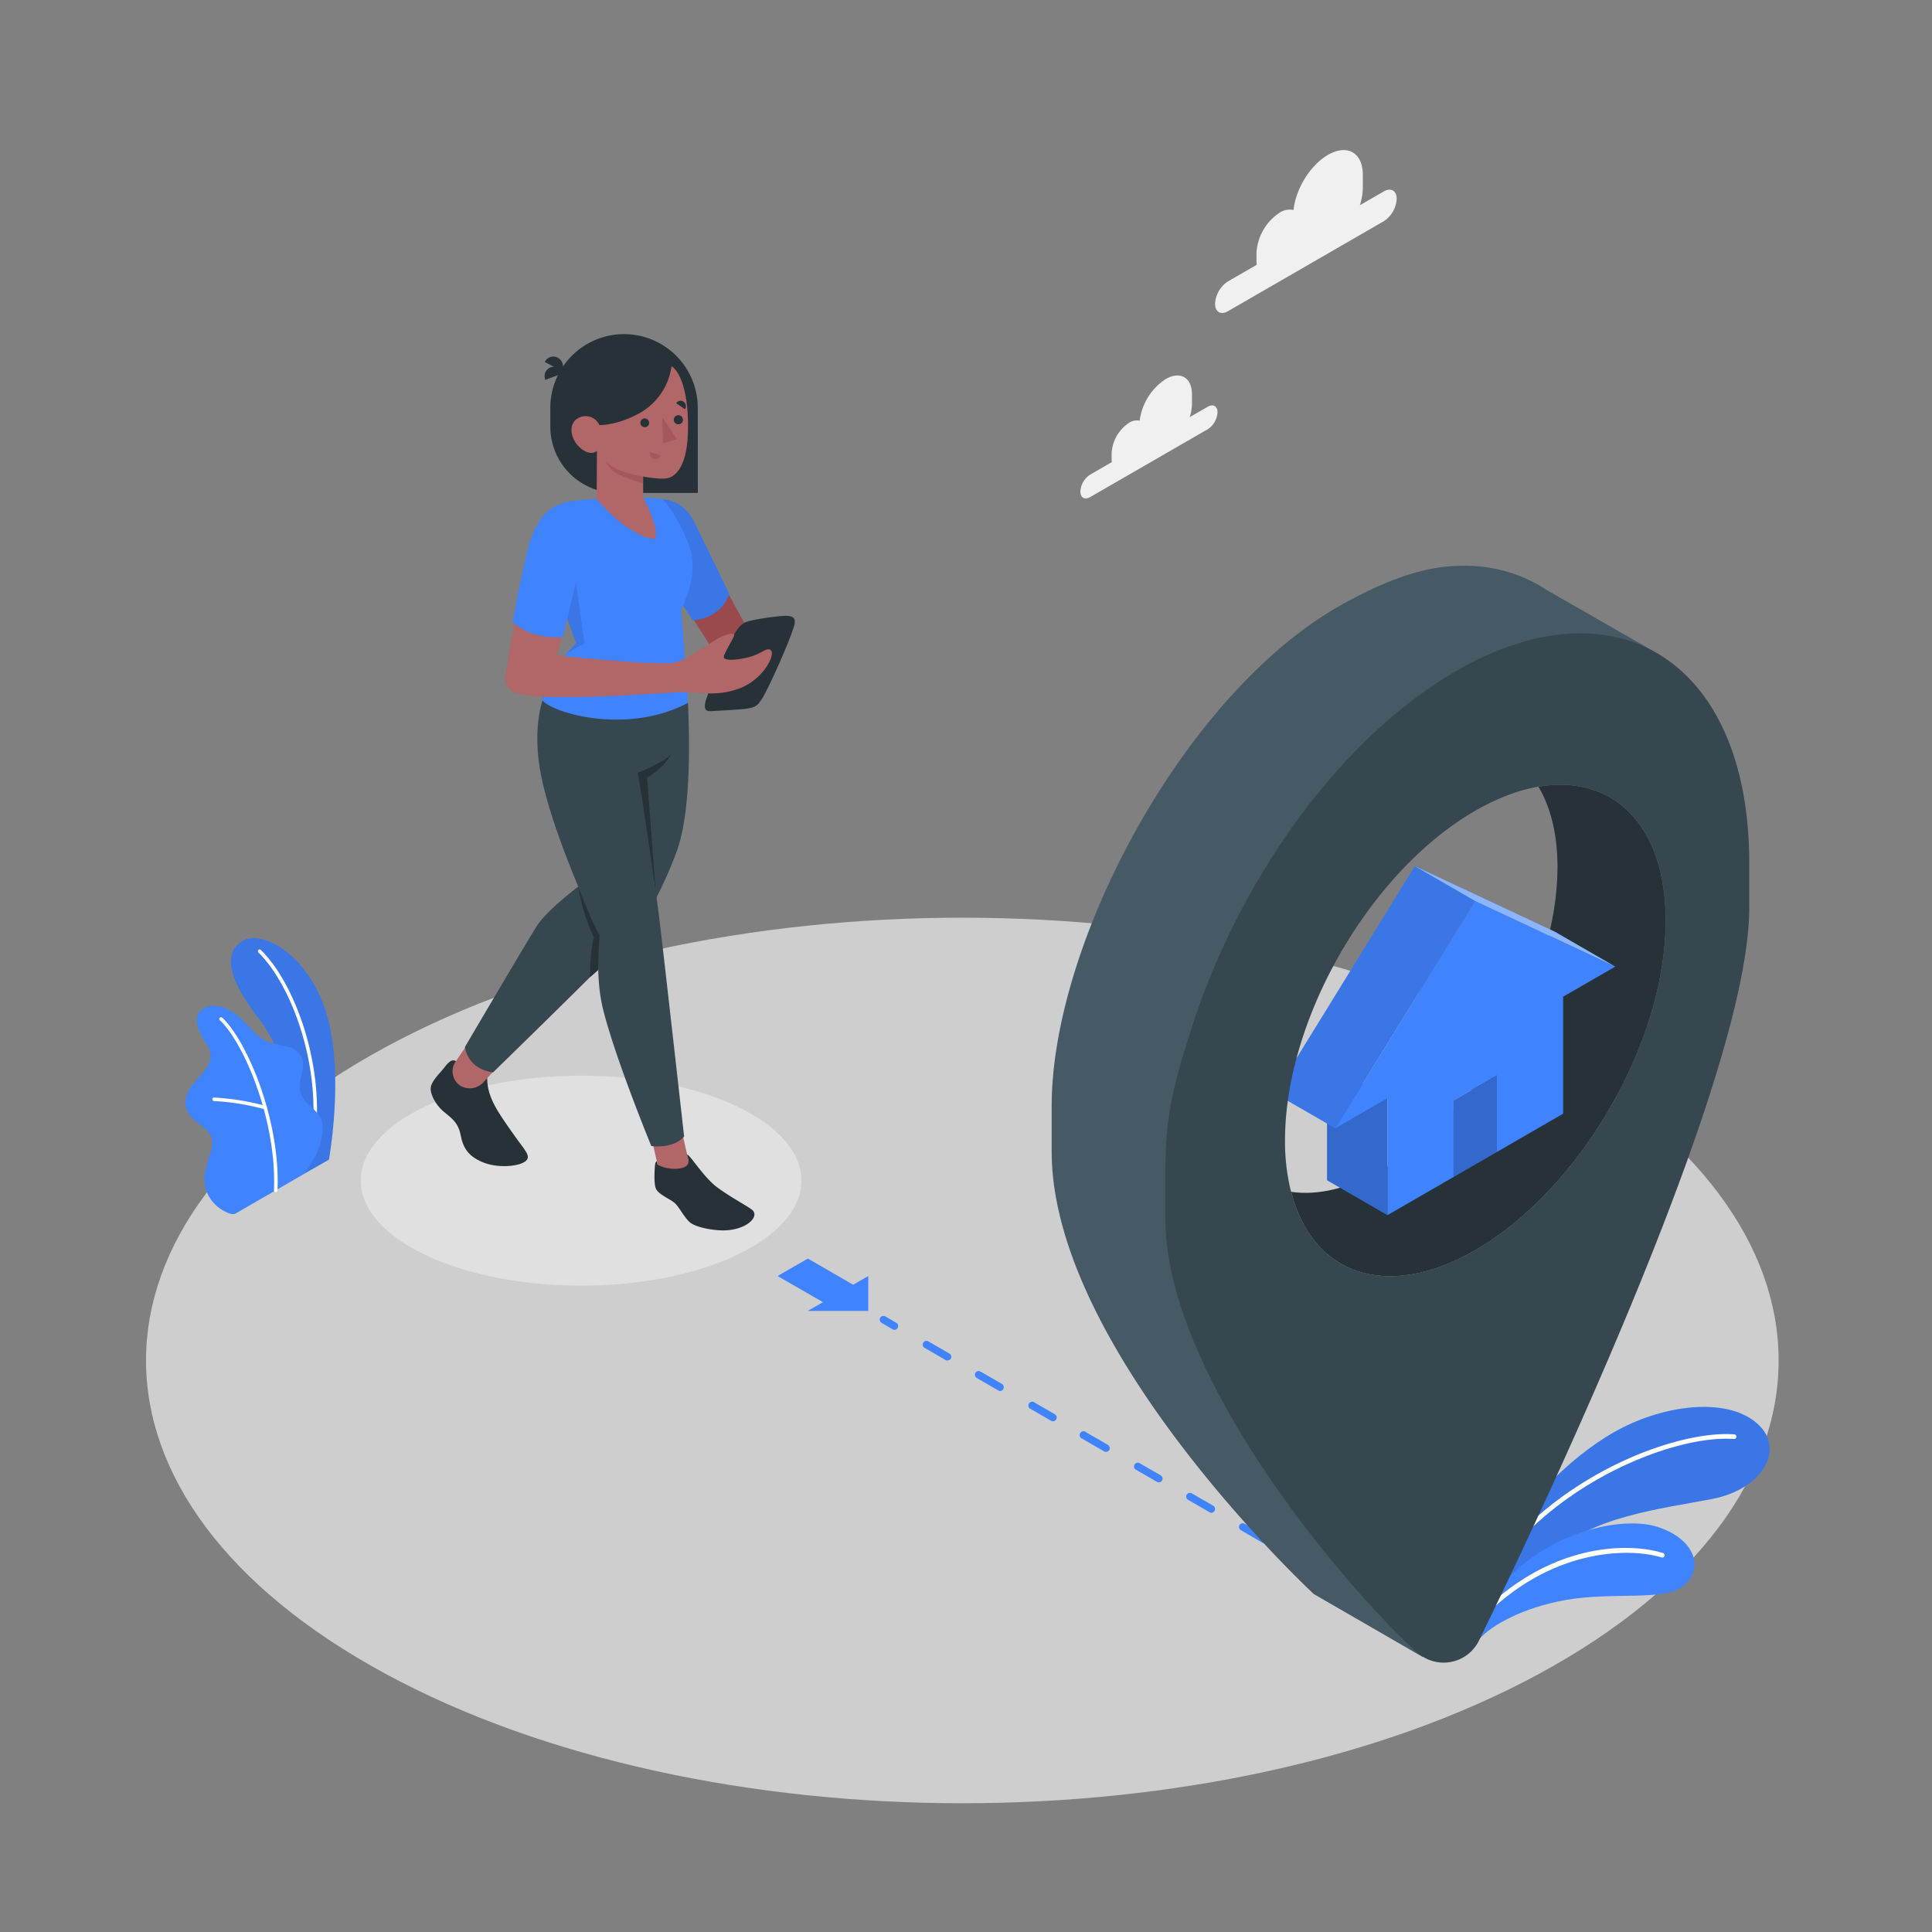 <svg xmlns="http://www.w3.org/2000/svg" viewBox="0 0 500 500"><rect x="0" y="0" width="500" height="500" fill="#808080" stroke="none"/><g id="freepik--Floor--inject-1--inject-170"><path id="freepik--floor--inject-1--inject-170" d="M99.67,433.12c82.5,44.74,216.26,44.75,298.76,0s82.5-117.31,0-162.06-216.26-44.75-298.76,0S17.16,388.37,99.67,433.12Z" style="fill:#f0f0f0;opacity:0.7"></path></g><g id="freepik--Shadow--inject-1--inject-170"><ellipse id="freepik--shadow--inject-1--inject-170" cx="150.39" cy="305.55" rx="57.03" ry="27.18" style="fill:#e0e0e0"></ellipse></g><g id="freepik--Plants--inject-1--inject-170"><g id="freepik--plants--inject-1--inject-170"><g id="freepik--plants--inject-1--inject-170"><path d="M78.72,303.78l6.41-3.66s3.08-16.94.78-31.5c-3.24-20.48-17.18-27.54-22.24-25.51s-6.25,8.1,2.89,19.93C72,270,78.9,284.78,78.72,303.78Z" style="fill:#4083FF"></path><g style="opacity:0.1"><path d="M78.72,303.78l6.41-3.66s3.08-16.94.78-31.5c-3.24-20.48-17.18-27.54-22.24-25.51s-6.25,8.1,2.89,19.93C72,270,78.9,284.78,78.72,303.78Z"></path></g><path d="M81.05,295.65H81a.47.47,0,0,1-.39-.52C83.24,276,75.53,255,66.87,246.5a.46.46,0,0,1,.64-.66c8.82,8.62,16.68,30,14,49.42A.46.46,0,0,1,81.05,295.65Z" style="fill:#fff"></path><path d="M60.94,314.06c-1,.58-3.1-.69-3.9-1.23a9.72,9.72,0,0,1-3.22-3.69,9.1,9.1,0,0,1-.8-5.44,20.59,20.59,0,0,1,.69-2.89l.81-2.81a7.24,7.24,0,0,0,.41-2.83c-.25-1.92-2-3.27-3.5-4.43-1.72-1.28-3.5-3-3.49-5.29a8.14,8.14,0,0,1,2-4.84c1.1-1.4,2.41-2.63,3.41-4.11a5.74,5.74,0,0,0,1.17-3.59,6.05,6.05,0,0,0-.79-2.25,31.65,31.65,0,0,1-2.45-4.5c-.57-1.62-.49-3.63.78-4.79a5.28,5.28,0,0,1,4-1,9,9,0,0,1,3.7,1.3c3.67,2,5.77,6.38,9.66,8a41.13,41.13,0,0,0,4.72,1.15A5.78,5.78,0,0,1,78,273.46c1.43,2.86-1.22,6.37-.21,9.41.89,2.68,3.49,3.7,5,6.12a5.76,5.76,0,0,1,.68,3.51A16.76,16.76,0,0,1,82,298.44a42.77,42.77,0,0,1-3.26,5.34C78.66,303.84,61.09,314,60.94,314.06Z" style="fill:#4083FF"></path><path d="M71.34,308.51h0a.45.45,0,0,1-.44-.47c.75-18.15-7.8-38.18-14-44a.45.45,0,0,1,.62-.66c6.34,5.93,15.07,26.3,14.3,44.69A.45.45,0,0,1,71.34,308.51Z" style="fill:#fff"></path><path d="M68.63,287.08l-.14,0a61.51,61.51,0,0,0-13.17-2.13.46.46,0,0,1,0-.91,62.62,62.62,0,0,1,13.4,2.16.46.46,0,0,1-.13.9Z" style="fill:#fff"></path></g><g id="freepik--plants--inject-1--inject-170"><path d="M391.77,396.11c3.45-7.5,16-20.54,28.25-26.7s27.74-7.66,35.07-.7c6.82,6.48,1.07,16.69-12,19.22s-31.86,4.59-41.76,14.77l-15.91,10.76Z" style="fill:#4083FF"></path><path d="M391.77,396.11c3.45-7.5,16-20.54,28.25-26.7s27.74-7.66,35.07-.7c6.82,6.48,1.07,16.69-12,19.22s-31.86,4.59-41.76,14.77l-15.91,10.76Z" style="opacity:0.1"></path><path d="M386.51,406.11a.61.61,0,0,0,.7-.21c16.77-23.29,47-34.58,61.52-33.49a.61.61,0,0,0,.65-.56.6.6,0,0,0-.56-.64c-14.78-1.12-45.57,10.34-62.59,34a.6.6,0,0,0,.14.84A.39.39,0,0,0,386.51,406.11Z" style="fill:#fff"></path><path d="M382.81,424.24c3.14-3.66,11.48-8.25,22.44-10.17,12.13-2.13,25.12.3,30.08-3.41,5.95-4.46,3.52-12.37-6.47-15.54s-32.56,2.1-44.14,20.31Z" style="fill:#4083FF"></path><path d="M383,419a.6.6,0,0,0,.64-.15c17.91-18.32,38.17-18.33,46.38-15.78a.6.6,0,0,0,.75-.4.59.59,0,0,0-.39-.75c-9.08-2.82-29.32-2.61-47.61,16.09a.6.6,0,0,0,0,.85A.59.59,0,0,0,383,419Z" style="fill:#fff"></path></g></g></g><g id="freepik--Line--inject-1--inject-170"><g id="freepik--line--inject-1--inject-170"><g id="freepik--Arrow--inject-1--inject-170"><polygon points="201.24 330.23 212.98 337 209.07 339.26 224.71 339.26 224.71 330.23 220.8 332.49 209.07 325.71 201.24 330.23" style="fill:#4083FF"></polygon></g><g id="freepik--line--inject-1--inject-170"><path d="M231.54,344.17a.94.94,0,0,1-.48-.13l-2.92-1.69a1,1,0,0,1-.35-1.31,1,1,0,0,1,1.32-.36l2.92,1.69a1,1,0,0,1-.49,1.8Z" style="fill:#4083FF"></path><path d="M354.57,415.2a.94.94,0,0,1-.48-.13l-5.63-3.25a1,1,0,0,1,1-1.67l5.62,3.25a1,1,0,0,1-.48,1.8Zm-13.67-7.9a1,1,0,0,1-.48-.12l-5.63-3.25a1,1,0,1,1,1-1.67l5.63,3.25a1,1,0,0,1-.49,1.79Zm-13.67-7.89a.94.94,0,0,1-.48-.13L321.12,396a1,1,0,0,1-.35-1.31,1,1,0,0,1,1.32-.35l5.63,3.25a1,1,0,0,1-.49,1.79Zm-13.67-7.89a.94.94,0,0,1-.48-.13l-5.63-3.25a1,1,0,0,1-.35-1.31,1,1,0,0,1,1.32-.36l5.62,3.25a1,1,0,0,1-.48,1.8Zm-13.67-7.89a.94.94,0,0,1-.48-.13l-5.63-3.25a1,1,0,0,1,1-1.67l5.63,3.25a1,1,0,0,1,.35,1.32A1,1,0,0,1,299.89,383.63Zm-13.67-7.89a1,1,0,0,1-.48-.13l-5.63-3.25a1,1,0,1,1,1-1.67l5.63,3.25a1,1,0,0,1,.35,1.31A1,1,0,0,1,286.22,375.74Zm-13.67-7.9a1,1,0,0,1-.48-.12l-5.63-3.25a1,1,0,0,1,1-1.67l5.63,3.25a1,1,0,0,1-.49,1.79ZM258.88,360a.94.94,0,0,1-.48-.13l-5.63-3.25a1,1,0,0,1-.35-1.31,1,1,0,0,1,1.32-.36l5.63,3.25a1,1,0,0,1-.49,1.8Zm-13.67-7.89a.94.94,0,0,1-.48-.13l-5.63-3.25a1,1,0,0,1,1-1.67l5.63,3.25a1,1,0,0,1,.35,1.32A1,1,0,0,1,245.21,352.06Z" style="fill:#4083FF"></path><path d="M365.53,421.52a1,1,0,0,1-.48-.12l-2.92-1.69a1,1,0,0,1-.35-1.31,1,1,0,0,1,1.32-.36l2.91,1.69a1,1,0,0,1-.48,1.79Z" style="fill:#4083FF"></path></g></g></g><g id="freepik--Pin--inject-1--inject-170"><g id="freepik--pin--inject-1--inject-170"><path d="M429.3,169.32h0l-.9-.52-27.94-16a38.52,38.52,0,0,0-21.82-6.39c-9.77,0-19.63,3.54-31.24,10-40.57,22.48-75.23,87.3-75.23,129.86V298c0,51.58,67.84,114.54,67.84,114.54l28.13,16.25a.12.12,0,0,0,.12.05c-.94-1.11,29.89-46.09,59-133.83C459.4,197.85,429.9,169.88,429.3,169.32ZM381.82,323.54c-23,13.27-42.23,6.32-47.68-15.09C323.61,307,316,298.9,313.65,285.6c-2.95-43,19.87-77.19,52.55-91.07,14-5.09,25.68-1.46,31.94,9.06,19.2-3.3,32.94,9.86,32.94,34.64C431.08,269.63,409,307.85,381.82,323.54Z" style="fill:#455a64"></path><path d="M431.08,238.23c0,31.4-22.05,69.62-49.26,85.31-23,13.27-42.23,6.32-47.68-15.09,6.91,1,15.07-.85,23.84-5.92,24.92-14.37,45.1-49.35,45.1-78.09,0-8.54-1.78-15.57-4.94-20.85C417.34,200.29,431.08,213.45,431.08,238.23Z" style="fill:#263238"></path><polygon points="343.44 305.45 359.07 314.48 359.07 284.2 343.44 275.17 343.44 305.45" style="fill:#4083FF"></polygon><polygon points="343.44 305.45 359.07 314.48 359.07 284.2 343.44 275.17 343.44 305.45" style="opacity:0.2"></polygon><polygon points="418.03 250.16 381.8 233.18 345.57 292 359.07 284.2 359.07 314.48 376.19 304.6 376.19 284.79 387.4 278.32 387.4 298.12 404.54 288.22 404.54 257.94 418.03 250.16" style="fill:#4083FF"></polygon><polygon points="366.16 224.15 381.8 233.18 345.57 292 329.93 282.97 366.16 224.15" style="fill:#4083FF"></polygon><polygon points="366.16 224.15 381.8 233.18 345.57 292 329.93 282.97 366.16 224.15" style="opacity:0.1"></polygon><polygon points="366.16 224.15 381.8 233.18 418.03 250.16 402.39 241.13 366.16 224.15" style="fill:#4083FF"></polygon><polygon points="366.16 224.15 381.8 233.18 418.03 250.16 402.39 241.13 366.16 224.15" style="fill:#fff;opacity:0.4"></polygon><polygon points="376.19 304.6 387.4 298.12 387.4 278.32 376.19 284.79 376.19 304.6" style="fill:#4083FF"></polygon><polygon points="376.19 304.6 387.4 298.12 387.4 278.32 376.19 284.79 376.19 304.6" style="opacity:0.2"></polygon><path d="M429.3,169.32h0l-.9-.52c-13.56-7.62-31.68-6.6-51.59,4.88-30,17.35-56,53.79-68.29,92-4.88,15.15-6.94,23.17-6.94,37.82v11.77c0,39.75,44.32,93.22,65.05,112.31a9.35,9.35,0,0,0,1.51,1.14.12.12,0,0,0,.12.05,10.18,10.18,0,0,0,14.5-4.2C400.62,388,452.7,277.75,452.7,235V223.27C452.7,196.77,443.74,178,429.3,169.32ZM334.14,308.45c-.28-1.09-.54-2.23-.74-3.4a53.85,53.85,0,0,1-.84-9.94c0-31.4,22-69.61,49.26-85.3a58.84,58.84,0,0,1,9-4.24,42.45,42.45,0,0,1,7.33-2c19.2-3.3,32.94,9.86,32.94,34.64,0,31.4-22.05,69.62-49.26,85.31C358.85,336.81,339.59,329.86,334.14,308.45Z" style="fill:#37474f"></path></g></g><g id="freepik--Character--inject-1--inject-170"><g id="freepik--character--inject-1--inject-170"><path d="M180.6,127.58h-21a17.18,17.18,0,0,1-17.18-17.18v-4.85a19.08,19.08,0,0,1,19.08-19.08h0a19.08,19.08,0,0,1,19.08,19.08Z" style="fill:#263238"></path><path d="M145.47,96.05,141,93.68a2.44,2.44,0,0,1,3.35-1.11A2.65,2.65,0,0,1,145.47,96.05Z" style="fill:#263238"></path><path d="M145.84,96.55l-4.7,1.76a2.44,2.44,0,0,1,1.37-3.25A2.66,2.66,0,0,1,145.84,96.55Z" style="fill:#263238"></path><polygon points="187.56 151.93 193.34 162.52 185.31 169.41 177.28 156.96 187.56 151.93" style="fill:#9a4a4d"></polygon><path d="M171.4,129.21c3,.26,6.16,1.55,8.33,6l9,18.48s-1.52,6.08-9.44,6.89l-3.14-4.82Z" style="fill:#4083FF"></path><path d="M171.4,129.21c3,.26,6.16,1.55,8.33,6l9,18.48s-1.52,6.08-9.44,6.89l-3.14-4.82Z" style="opacity:0.1"></path><path d="M118,274.6c-1.51-.78-2.46,1.13-3.83,2.67-1,1.07-2.45,2.78-2.67,4-.33,1.82,1.31,4.67,3.12,6.25s3.91,2.7,4.57,6.15,2,5.5,5.58,7.05c3.92,1.69,9.17,1.15,10.95,0,2.11-1.37.18-2.86-2.77-7.09-3.86-5.52-6.87-9.47-6.87-14.62Z" style="fill:#263238"></path><path d="M121.09,270.07l-3.17,4.65A4.46,4.46,0,0,0,119,280.9l.1.07a4.8,4.8,0,0,0,6.07-.94l4.94-5.4Z" style="fill:#b16668"></path><path d="M178.06,181.92c.2,5.92,1.24,27.5-3.08,38.83a106.26,106.26,0,0,1-9,18.47c-1.29,2.21-38.36,38.3-38.36,38.3s-6.3-.46-7.3-6.56c0,0,15.19-25.83,18.48-31.12s14.94-13.42,14.94-13.42l-1.06-49.65Z" style="fill:#37474f"></path><rect x="169.72" y="293.1" width="8.04" height="11.71" transform="translate(409.44 551.95) rotate(167.19)" style="fill:#b16668"></rect><path d="M165,200a49.94,49.94,0,0,0,7.17-8.25c6-8.28,5.07-15.63,5.07-15.63h-2.46l-32.41.66c-3.22,5.27-3.92,13.26-2.83,21,2.25,16.15,15.63,44.1,15.63,44.1-.19,2.21-1.12,11.49,1,19.72,3.33,13,12.39,35,12.39,35s5.67.81,8.49-2.47c0,0-5-44.61-6.37-56C169.19,225.71,165,200,165,200Z" style="fill:#37474f"></path><path d="M178.08,299.9l-.26-1.12c.83.16,4.35,6,7.84,8.54,3.82,2.78,7.14,4.42,8.85,5.68,2.28,1.67-1,5.11-6.65,5.41-2.79.15-7.87-.7-9.44-2.18s-2.7-4-3.94-5-3.76-2-4.61-3.37c-.46-.75-.54-2.62-.48-4.22s.09-3.08.6-3.06c0,.17.19.86.19.86a9.82,9.82,0,0,0,4.77,1.05C176.27,302.41,178.73,302.1,178.08,299.9Z" style="fill:#263238"></path><path d="M169.66,230.51S165.88,203.66,165,200c0,0,6.66-2.54,8.71-4.86,0,0-1.46,3.25-6.23,6.14Z" style="fill:#263238"></path><path d="M149.64,229.47s3.9,10.23,5.52,12.44c0,0-.41,7.61-.35,9.15l-2.11,1.83s-.1-6.39,1-10.26A52.44,52.44,0,0,1,149.64,229.47Z" style="fill:#263238"></path><path d="M176.24,157.89c.51,4.7,1.82,24,1.82,24-15.51,8.28-34.75,2.79-37.69-.62a32.81,32.81,0,0,1,8.71-14.82l-5-14s-.6-1.44-.59-1.45c.31-.52,7.81-7.28,4.12-18a2.7,2.7,0,0,1,2.35-3.55l4.45-.36,12.08-.36c2.88.17,4.94.44,4.94.44,1.85,1.74,4.77,6.49,6.66,11.33C179.28,143.66,180.6,148.65,176.24,157.89Z" style="fill:#4083FF"></path><polygon points="147.29 157.52 149.06 150.67 151.25 166.49 146.82 168.95 149.08 166.48 146.79 160.09 147.29 157.52" style="opacity:0.1"></polygon><path d="M173.78,94.78c2,1.19,4.51,6.26,4.26,16.88-.21,9-3.13,11.24-4.59,11.88s-4.29.25-7-.21v5.41s4.09,7.57,3.17,10.59c-2,.34-4.51-1-8.06-3.41a41.58,41.58,0,0,1-7.14-6.79l.06-12.43s-1.62,1.57-4.36-.83c-2.26-2-3-5.31-1.26-7.11a3.94,3.94,0,0,1,6.27,1.25s4.39.17,10.22-3A16.41,16.41,0,0,0,173.78,94.78Z" style="fill:#b16668"></path><path d="M168,109.4a1.14,1.14,0,1,1-1.19-1.12A1.16,1.16,0,0,1,168,109.4Z" style="fill:#263238"></path><g style="opacity:0.5;mix-blend-mode:multiply"><path d="M168.29,117l2.63.84a1.36,1.36,0,0,1-1.71.94A1.44,1.44,0,0,1,168.29,117Z" style="fill:#9a4a4d"></path></g><path d="M177.27,105.92,175,104.34a1.33,1.33,0,0,1,1.9-.39A1.44,1.44,0,0,1,177.27,105.92Z" style="fill:#263238"></path><path d="M176.74,108.58a1.14,1.14,0,0,1-1.07,1.23,1.18,1.18,0,1,1,1.07-1.23Z" style="fill:#263238"></path><g style="opacity:0.5;mix-blend-mode:multiply"><polygon points="171.4 107.94 171.58 114.75 175.17 113.64 171.4 107.94" style="fill:#9a4a4d"></polygon></g><g style="opacity:0.5;mix-blend-mode:multiply"><path d="M166.41,123.33c-2.9-.38-8.86-2.09-9.79-4.45a6.12,6.12,0,0,0,2.09,3c1.78,1.52,7.7,3.24,7.7,3.24Z" style="fill:#9a4a4d"></path></g><path d="M130.78,174.92c.07-1,1.9-11.37,3.15-17.18l12.22,3.74-2,8.15L134,179.46A4,4,0,0,1,130.78,174.92Z" style="fill:#b16668"></path><path d="M149.93,129.49c-4.69.41-10.87,1.11-13.81,14.46-2.76,12.51-3.44,16.88-3.44,16.88s3.61,4.57,12.95,4.07l3.43-14.23C155.31,142.44,153.3,136.55,149.93,129.49Z" style="fill:#4083FF"></path><path d="M189.44,165.24c1.68-3.12,2.1-3.26,3.09-4s7.13-1.6,9.67-1.81c3-.25,4.05.3,3.22,2.87-1.78,5.5-7.18,17.18-8.39,18.8-.79,1-.95,2-4.31,2.36-3.14.31-7.08.48-8.24.55s-2.76.36-1.72-3.05a112.32,112.32,0,0,1,4.59-11.33C188.64,166.87,189.44,165.24,189.44,165.24Z" style="fill:#263238"></path><path d="M144.19,169.63s27.16,2.87,30.67,1.78,8.25-4.61,10.79-6.06,4.36-1.58,4.36-1-2.17,3.93-2.66,5.3,2.34,1.37,6.06.52,5.21-3,6.18-1.76-2.06,7.45-8.24,9.76-10.77.78-15.87,1-34.36,2.5-41.45.27a6.25,6.25,0,0,1,2.45-6A21.87,21.87,0,0,1,144.19,169.63Z" style="fill:#b16668"></path></g></g><g id="freepik--Clouds--inject-1--inject-170"><g id="freepik--clouds--inject-1--inject-170"><path d="M317.79,72.83l7.45-4.3a6.62,6.62,0,0,1-.06-.91V65.46a13.31,13.31,0,0,1,6-10.42,4.66,4.66,0,0,1,3.59-.69c.55-5.46,4.33-11.63,8.93-14.28,5-2.87,9-.55,9,5.2v3.22a15.56,15.56,0,0,1-.76,4.62l6.19-3.57c1.84-1.06,3.33-.2,3.33,1.93a7.38,7.38,0,0,1-3.33,5.78L317.79,80.54c-1.84,1.06-3.33.2-3.33-1.93A7.38,7.38,0,0,1,317.79,72.83Z" style="fill:#f0f0f0"></path><path d="M282.12,122.84l5.62-3.25a5,5,0,0,1-.05-.69v-1.62a10.06,10.06,0,0,1,4.54-7.87,3.5,3.5,0,0,1,2.71-.52,15.19,15.19,0,0,1,6.74-10.78c3.75-2.17,6.8-.41,6.8,3.92v2.44a11.69,11.69,0,0,1-.58,3.48l4.67-2.69c1.39-.8,2.52-.15,2.52,1.45a5.59,5.59,0,0,1-2.52,4.37l-30.45,17.57c-1.39.81-2.52.16-2.52-1.45A5.56,5.56,0,0,1,282.12,122.84Z" style="fill:#f0f0f0"></path></g></g></svg>
